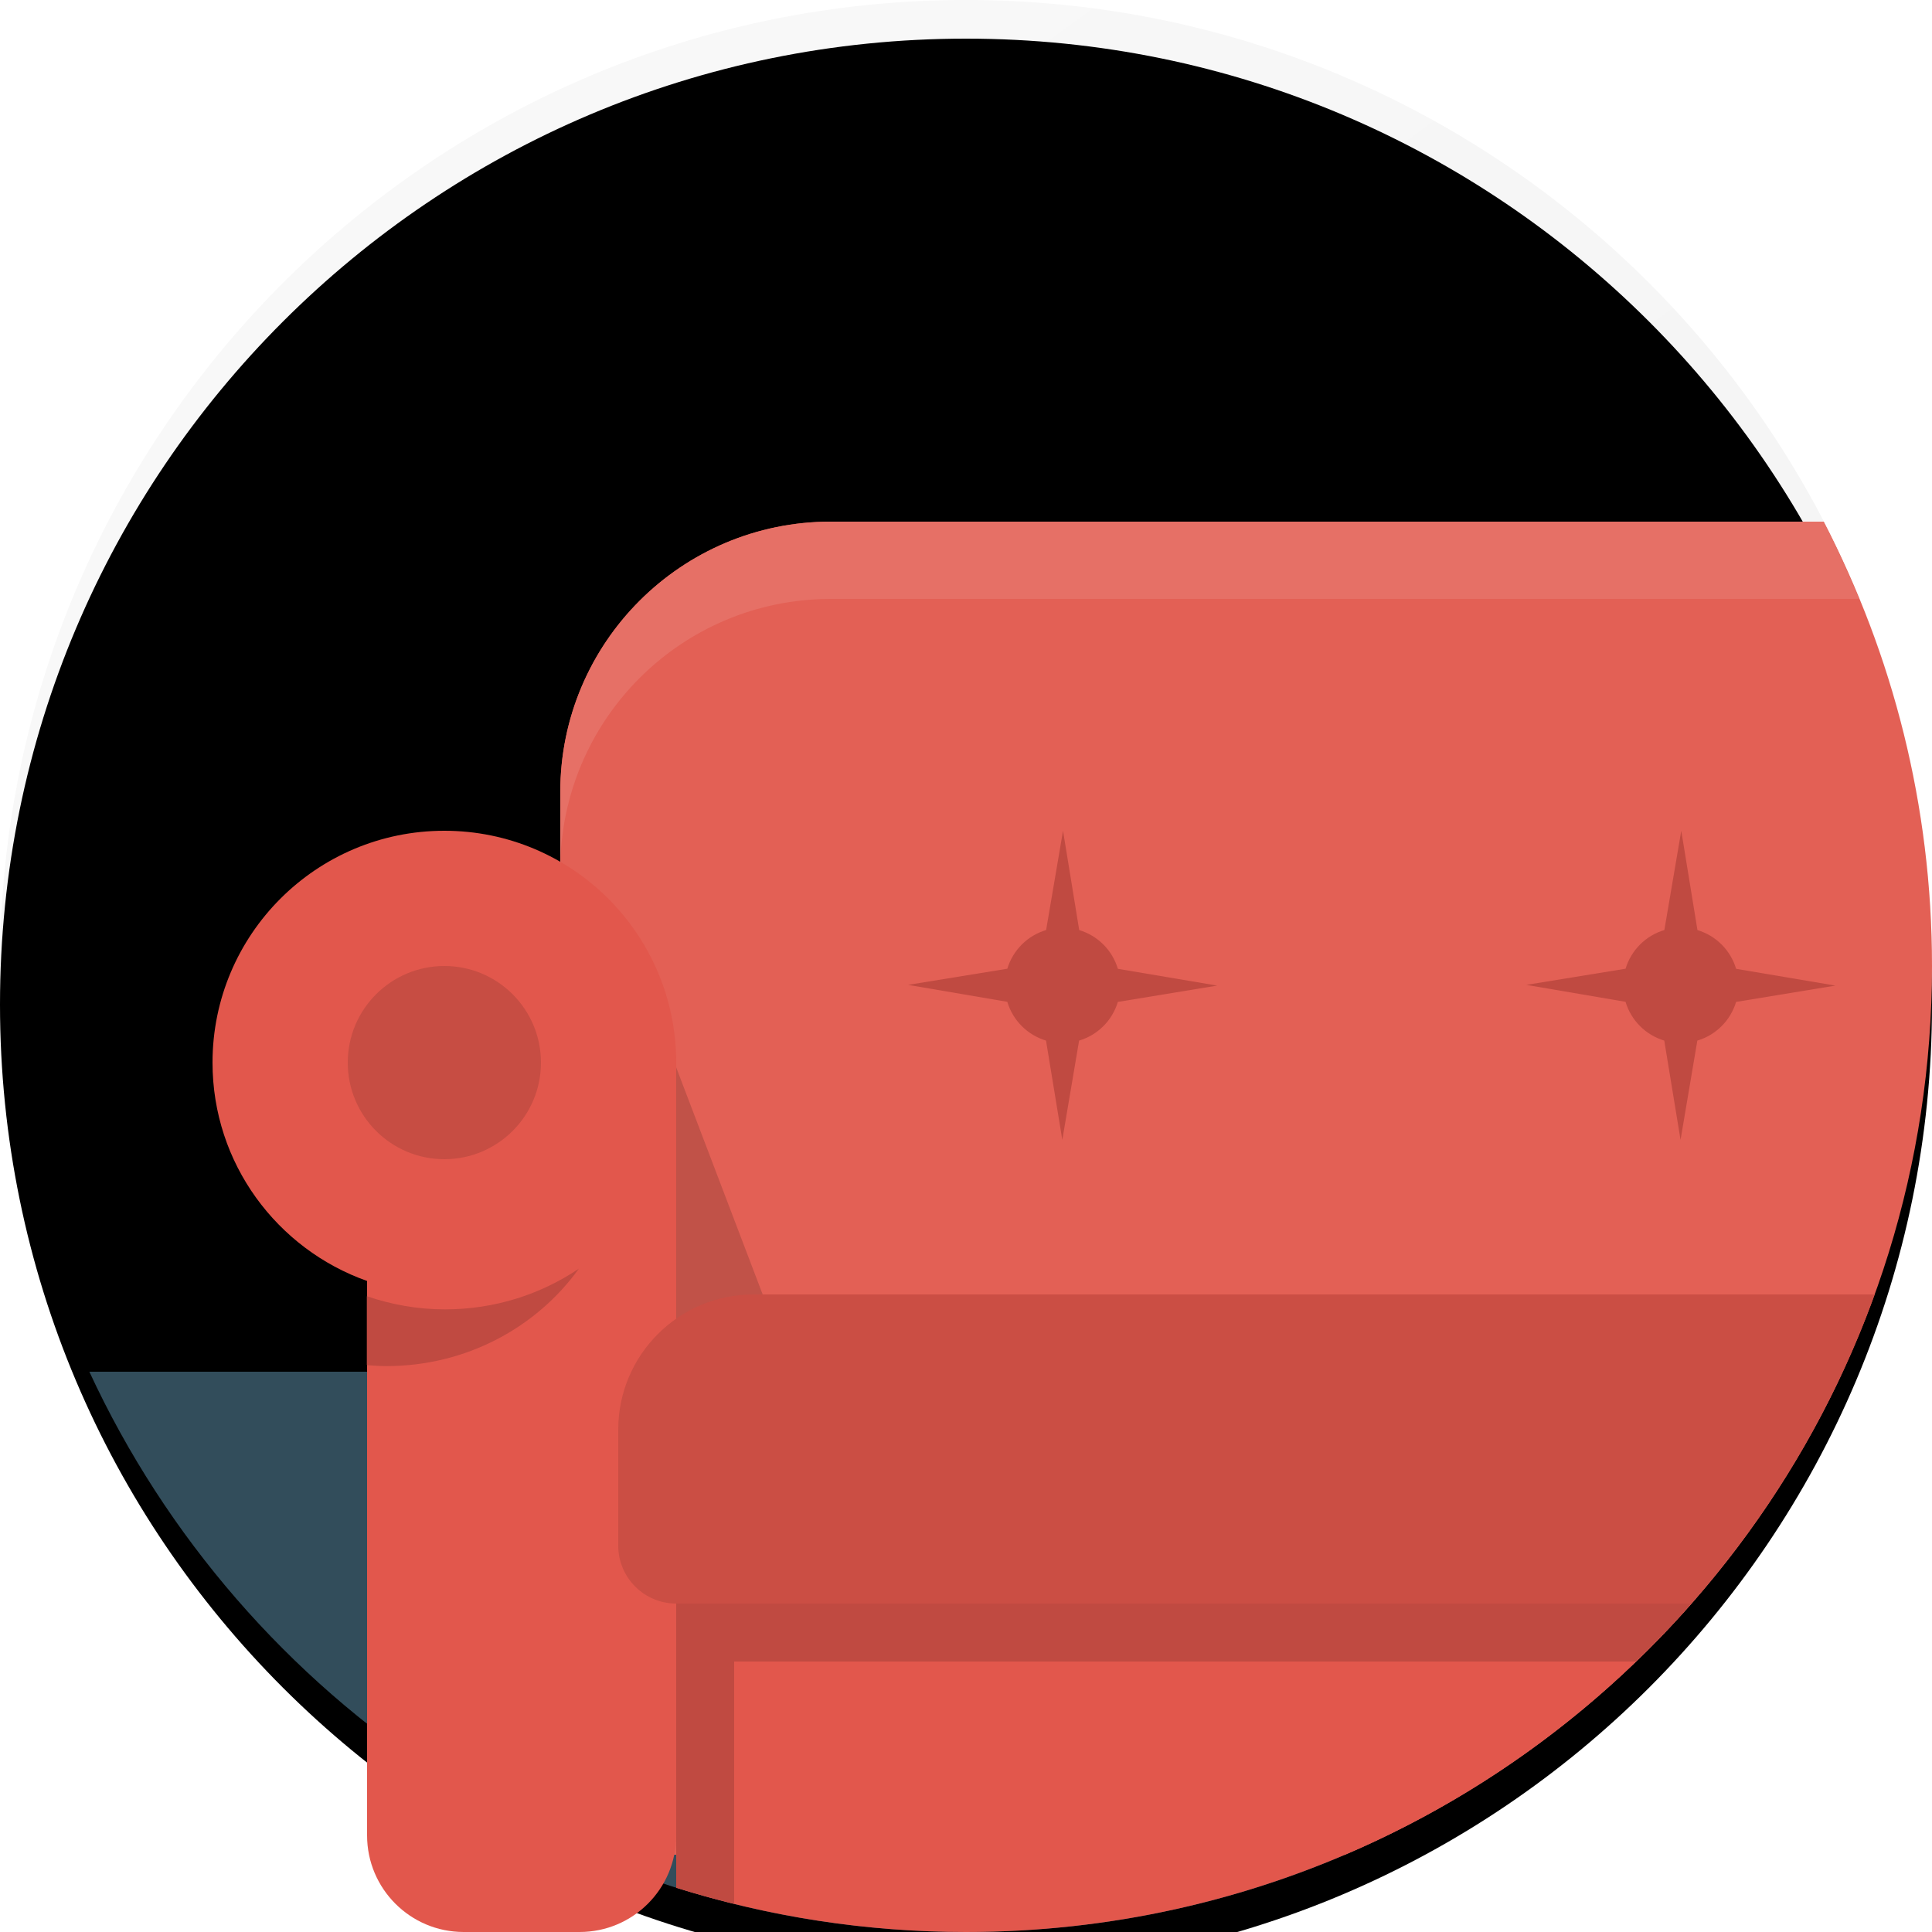 <?xml version="1.0" encoding="UTF-8"?>
<svg width="100px" height="100px" viewBox="0 0 100 100" version="1.1" xmlns="http://www.w3.org/2000/svg" xmlns:xlink="http://www.w3.org/1999/xlink">
    <!-- Generator: Sketch 52.2 (67145) - http://www.bohemiancoding.com/sketch -->
    <title>icon-chair-light</title>
    <desc>Created with Sketch.</desc>
    <defs>
        <linearGradient x1="15.214%" y1="3.159%" x2="85.982%" y2="100%" id="linearGradient-1">
            <stop stop-color="#F9F9F9" offset="0%"></stop>
            <stop stop-color="#F1F1F1" offset="100%"></stop>
        </linearGradient>
        <path d="M50,0 C77.614,0 100,22.386 100,50 C100,77.614 77.614,100 50,100 C22.386,100 0,77.614 0,50 C0,22.386 22.386,0 50,0 Z" id="path-2"></path>
        <filter x="-2.5%" y="-2.5%" width="105.0%" height="105.0%" filterUnits="objectBoundingBox" id="filter-3">
            <feGaussianBlur stdDeviation="1.5" in="SourceAlpha" result="shadowBlurInner1"></feGaussianBlur>
            <feOffset dx="0" dy="2" in="shadowBlurInner1" result="shadowOffsetInner1"></feOffset>
            <feComposite in="shadowOffsetInner1" in2="SourceAlpha" operator="arithmetic" k2="-1" k3="1" result="shadowInnerInner1"></feComposite>
            <feColorMatrix values="0 0 0 0 0   0 0 0 0 0   0 0 0 0 0  0 0 0 0.037 0" type="matrix" in="shadowInnerInner1"></feColorMatrix>
        </filter>
    </defs>
    <g id="icon-chair-light" stroke="none" stroke-width="1" fill="none" fill-rule="evenodd">
        <g>
            <g id="Path" fill-rule="nonzero">
                <use fill="url(#linearGradient-1)" xlink:href="#path-2"></use>
                <use fill="black" fill-opacity="1" filter="url(#filter-3)" xlink:href="#path-2"></use>
            </g>
            <path d="M95.376,71 L4.625,71 C12.562,88.12 29.889,100 50,100 C70.111,100 87.438,88.12 95.376,71 Z" id="Path" fill="#324D5B"></path>
            <path d="M43,27 C35.268,27 29,33.268 29,41 L29,95.375 C29.458,95.587 29.916,95.8 30.381,95.999 L69.619,95.999 C87.48,88.372 100,70.649 100,50 C100,41.704 97.968,33.887 94.392,27 L43,27 Z" id="Path" fill="#E36055"></path>
            <polygon id="Path" fill="#C15248" points="33 50 41 71 33 71"></polygon>
            <path d="M55.86,48.141 L55.022,43 L54.147,48.138 C53.182,48.426 52.43,49.178 52.139,50.141 L47,50.977 L52.138,51.854 C52.426,52.818 53.178,53.571 54.142,53.861 L54.985,59 L55.854,53.861 C56.817,53.574 57.571,52.821 57.86,51.859 L63,51.014 L57.861,50.146 C57.573,49.183 56.822,48.43 55.86,48.141 Z M89.861,50.146 C89.573,49.183 88.822,48.43 87.86,48.141 L87.022,43 L86.147,48.138 C85.182,48.426 84.43,49.178 84.139,50.141 L79,50.977 L84.138,51.854 C84.426,52.818 85.178,53.571 86.142,53.861 L86.985,59 L87.854,53.861 C88.817,53.574 89.571,52.821 89.86,51.859 L95,51.014 L89.861,50.146 Z" id="Shape" fill="#C04A41" fill-rule="nonzero"></path>
            <path d="M23,43 C16.373,43 11,48.373 11,55 C11,60.223 14.342,64.653 19,66.303 L19,95 C19,97.762 21.239,100 24,100 L30,100 C32.762,100 35,97.762 35,95 L35,55 C35,48.373 29.627,43 23,43 Z" id="Path" fill="#E2574C"></path>
            <path d="M23.034,67.773 C21.613,67.773 20.254,67.525 18.987,67.091 L18.987,70.659 C19.321,70.685 19.657,70.709 19.999,70.709 C24.127,70.709 27.77,68.712 29.963,65.666 C27.997,66.991 25.611,67.773 23.034,67.773 Z" id="Path" fill="#C04A41"></path>
            <path d="M23,50 C25.761,50 28,52.238 28,55 C28,57.762 25.761,60 23,60 C20.239,60 18,57.762 18,55 C18,52.238 20.239,50 23,50 Z" id="Path" fill="#C74D43"></path>
            <path d="M97.031,67 L39,67 C35.134,67 32,70.134 32,74 L32,80 C32,81.656 33.343,83 35,83 L87.547,83 C91.638,78.35 94.884,72.939 97.031,67 Z" id="Path" fill="#CB4E44"></path>
            <path d="M35,83 L35,97.708 C39.735,99.195 44.773,100 50,100 C64.965,100 78.384,93.418 87.547,83 L35,83 Z" id="Path" fill="#E2574C"></path>
            <path d="M35,83 L35,97.708 C35.986,98.018 36.988,98.291 38,98.54 L38,86 L84.679,86 C85.676,85.04 86.633,84.039 87.547,83 L35,83 Z" id="Path" fill="#C04A41"></path>
            <path d="M43,31 L96.227,31 C95.666,29.639 95.066,28.298 94.392,27 L43,27 C35.268,27 29,33.268 29,41 L29,45 C29,37.268 35.268,31 43,31 Z" id="Path" fill="#E67066"></path>
        </g>
    </g>
</svg>